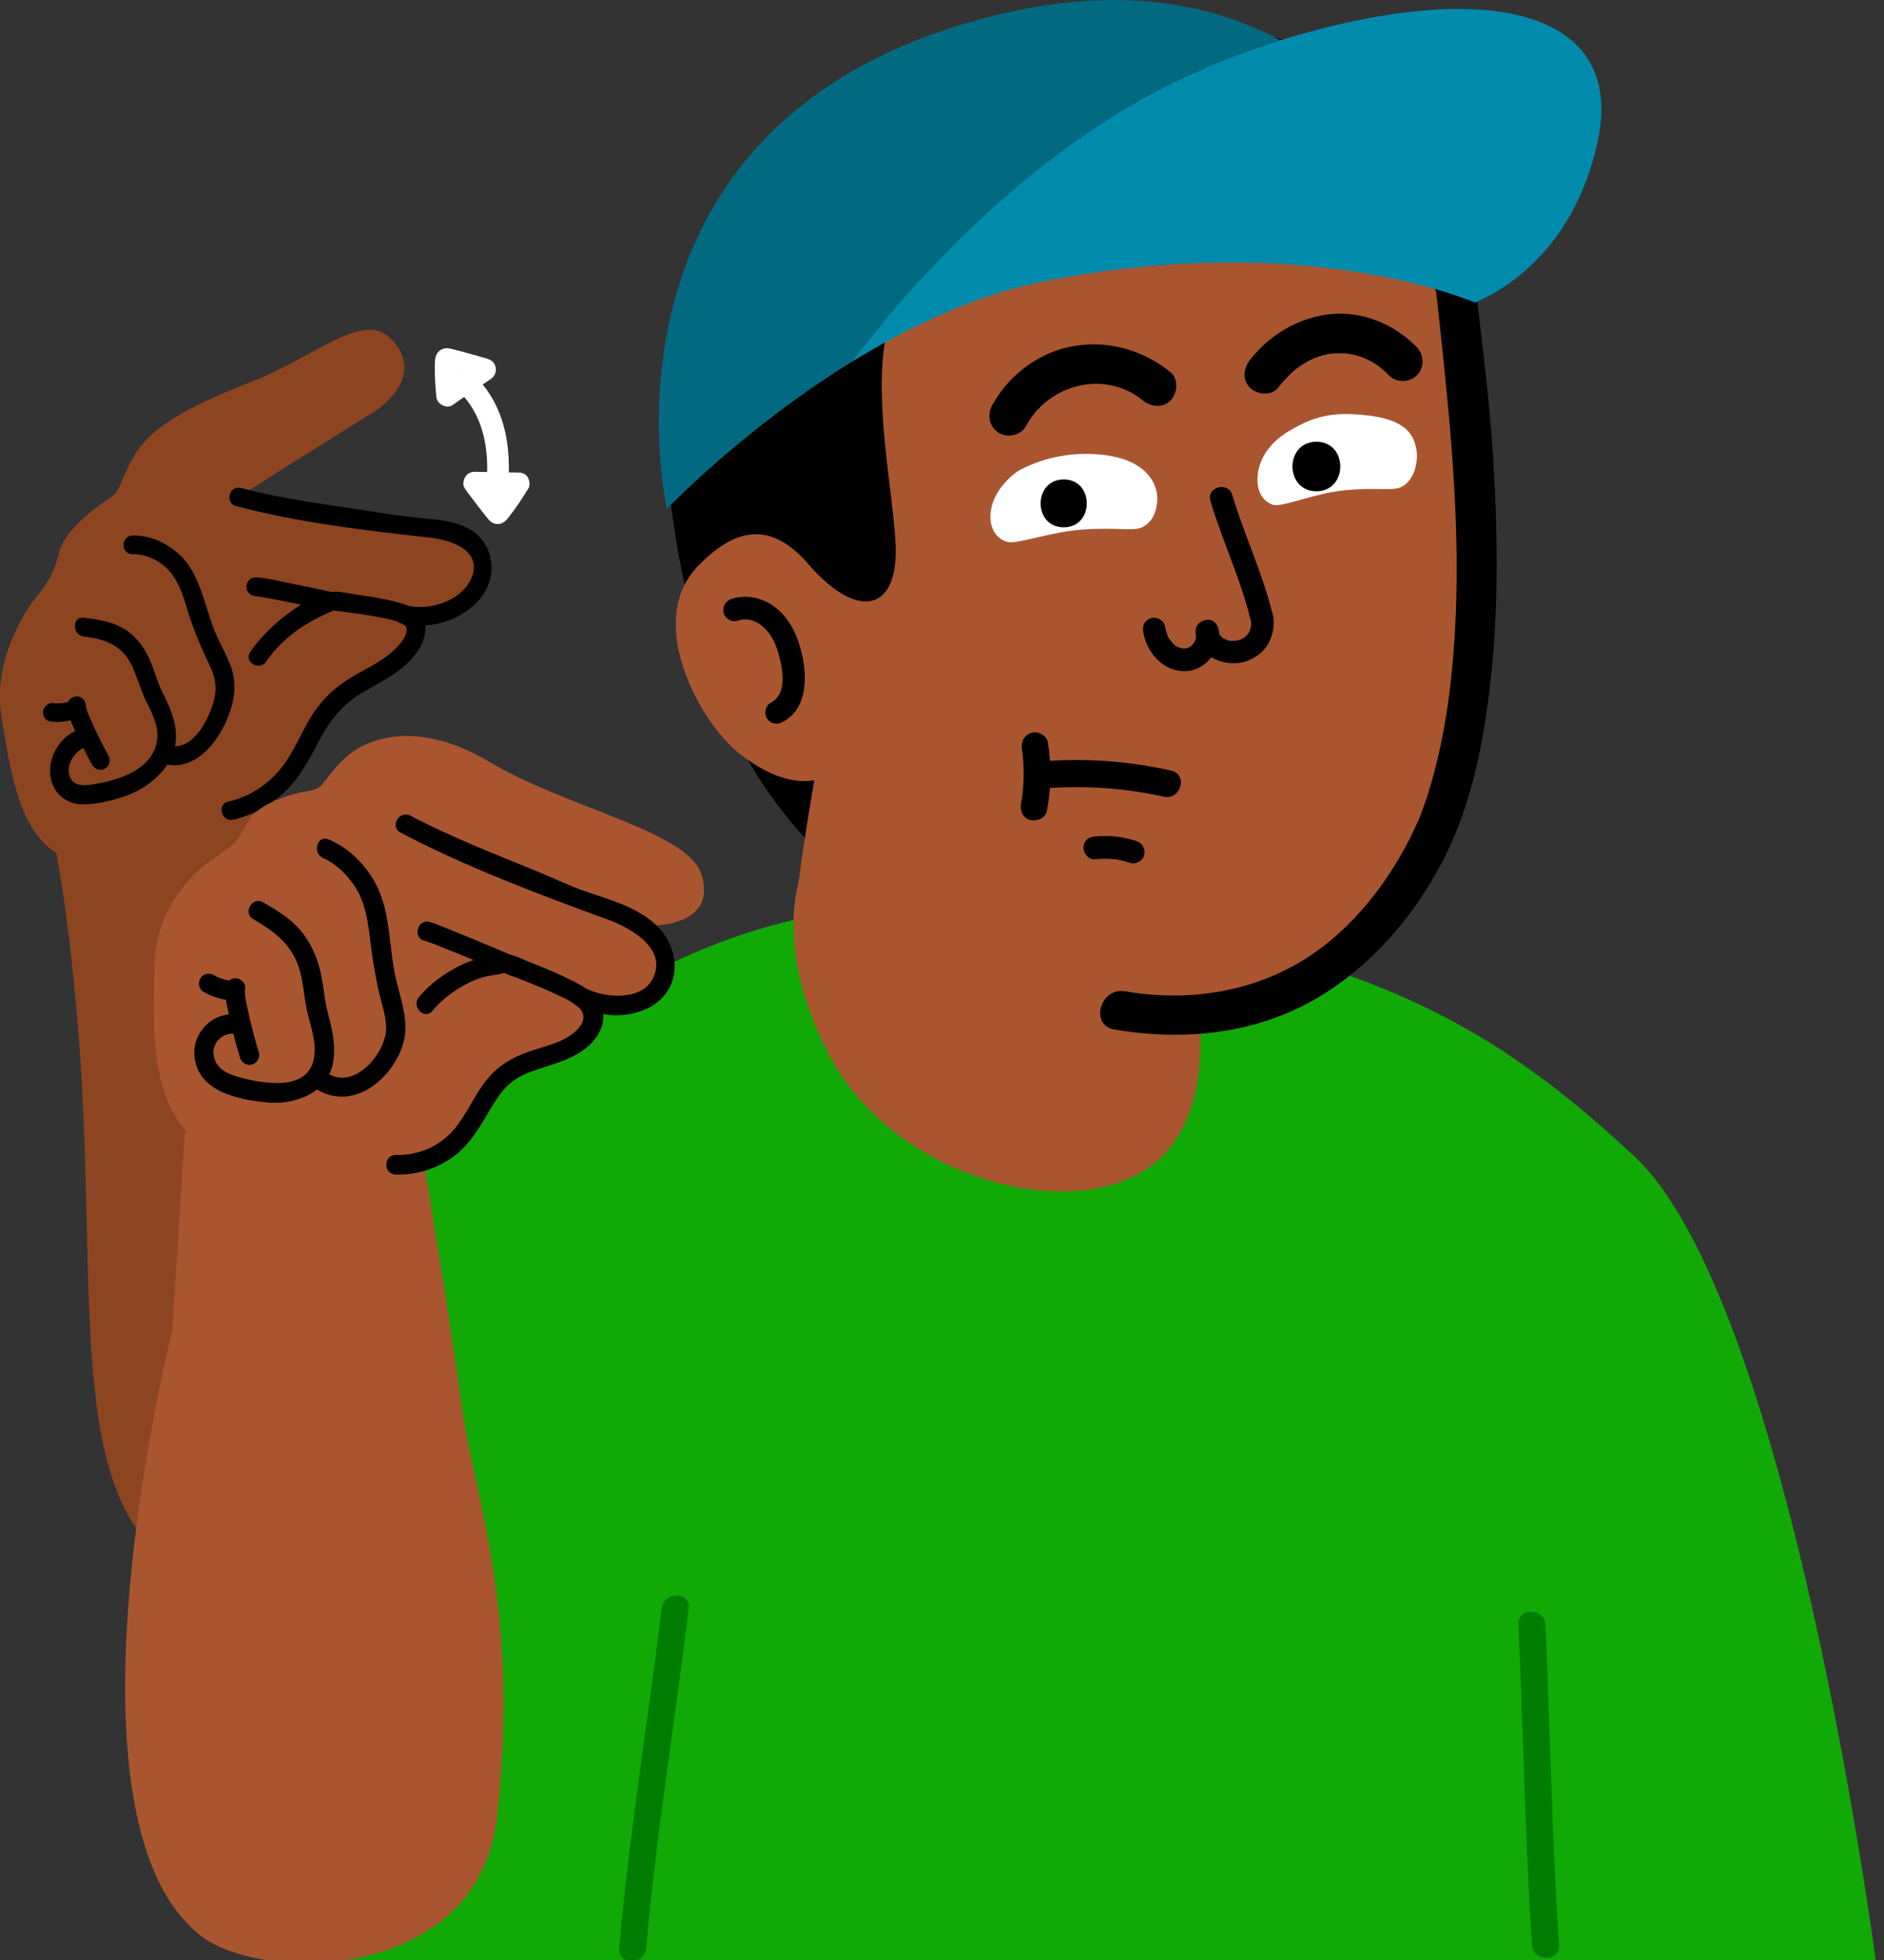 <svg width="150" height="156" viewBox="0 0 150 156" fill="none" xmlns="http://www.w3.org/2000/svg">
<rect x="0" y="0" width="150" height="156" fill="#333333" stroke="none"/>
<g clip-path="url(#clip0_243_1145)">
<path d="M27.65 79.06C25.65 73.22 21.63 62.58 21.63 62.58C21.63 62.58 23.28 60.79 25.15 57.2C27.06 53.54 31.33 53.41 32.91 50.92C34.49 48.42 33.1 48.78 33.1 48.78C33.1 48.78 37.42 50.12 38.4 45.62C39.38 41.12 21.5 41.39 18.98 39.56C18.98 39.56 25.47 35.44 29.82 32.75C30.91 32.08 33.7 29.58 31.14 26.98C28.9 24.69 25.3 28.31 20 30.39C14.8 32.43 11.94 34.05 10.64 36.35C9.34 38.66 9.72 39.05 8.56 39.77C7.4 40.49 5.15 42.29 4.74 43.86C4.33 45.43 3.97 46.2 2.87 47.54C1.77 48.88 -0.55 52.83 0.1 56.93C0.76 61.03 1.45 66.06 4.48 67.88C4.48 67.88 5.53 73.05 6.28 82.68C7.97 104.33 4.58 122.29 16.82 125.94C21.71 127.4 36.73 121.61 35.78 109.1C34.61 93.57 29.65 84.9 27.65 79.06Z" fill="#8C4520"/>
<path d="M4.16 57.44C4.49 57.48 4.82 57.46 5.16 57.42C5.51 57.37 5.85 57.29 6.18 57.17C6.37 57.1 6.52 57.01 6.62 56.83C6.71 56.67 6.75 56.44 6.7 56.26C6.64 56.08 6.53 55.91 6.36 55.82C6.19 55.73 5.97 55.67 5.79 55.74C5.49 55.85 5.19 55.93 4.87 55.98C4.94 55.97 5 55.96 5.07 55.95C4.77 55.99 4.47 55.99 4.17 55.96C3.99 55.94 3.76 56.06 3.64 56.18C3.51 56.31 3.41 56.52 3.42 56.71C3.43 56.9 3.49 57.1 3.64 57.24C3.69 57.28 3.74 57.32 3.79 57.36C3.9 57.4 4.02 57.44 4.16 57.44Z" fill="black"/>
<path d="M5.36 56.17C5.41 57.05 5.84 57.86 6.21 58.65C6.56 59.41 6.95 60.17 7.35 60.9C7.54 61.24 8.04 61.38 8.37 61.17C8.72 60.95 8.84 60.52 8.64 60.15C8.26 59.46 7.9 58.76 7.57 58.05C7.4 57.7 7.25 57.34 7.09 56.98C7.07 56.93 7.07 56.93 7.09 56.98C7.07 56.93 7.05 56.89 7.03 56.84C7 56.76 6.97 56.68 6.94 56.6C6.91 56.52 6.89 56.43 6.87 56.35C6.86 56.3 6.85 56.25 6.84 56.2C6.85 56.27 6.85 56.26 6.84 56.17C6.82 55.78 6.51 55.41 6.1 55.43C5.72 55.44 5.33 55.75 5.36 56.17Z" fill="black"/>
<path d="M6.73 57.95C4.72 58.28 3.36 60.8 4.28 62.64C4.74 63.55 5.64 64.03 6.64 64.02C7.78 64.01 9.07 63.7 10.14 63.3C12.13 62.55 14.05 60.81 14.01 58.52C13.99 57.32 13.49 56.21 12.96 55.16C12.46 54.18 12.24 53.09 11.73 52.11C11.26 51.21 10.54 50.37 9.62 49.9C8.7 49.43 7.68 49.29 6.67 49.17C5.72 49.05 5.73 50.54 6.67 50.66C8.39 50.87 9.76 51.36 10.53 53.04C10.97 54.02 11.24 55.04 11.73 56C12.2 56.93 12.7 58 12.48 59.07C12.03 61.32 9.46 62.07 7.53 62.41C6.65 62.57 5.61 62.61 5.48 61.49C5.37 60.51 6.21 59.53 7.14 59.37C8.07 59.23 7.67 57.8 6.73 57.95Z" fill="black"/>
<path d="M12.88 60.75C15.34 61.53 17.22 59.29 18.07 57.27C18.52 56.21 18.8 55.03 18.6 53.88C18.38 52.61 17.58 51.44 17.1 50.25C16.26 48.18 15.96 45.66 14.23 44.09C13.25 43.2 11.9 42.58 10.56 42.62C9.6 42.65 9.6 44.14 10.56 44.11C11.45 44.08 12.36 44.46 13.04 45.02C14.47 46.19 14.72 48.14 15.33 49.78C15.67 50.7 16.05 51.61 16.48 52.5C16.94 53.46 17.3 54.27 17.11 55.35C16.82 57 15.4 59.98 13.27 59.31C12.36 59.02 11.97 60.46 12.88 60.75Z" fill="black"/>
<path d="M21.2 52.65C22.46 50.79 24.37 49.5 26.42 48.66C26.51 48.62 26.61 48.59 26.7 48.57C26.44 48.62 26.5 48.59 26.62 48.6C26.87 48.63 27.13 48.66 27.38 48.69C28.25 48.8 29.12 48.93 29.99 49.09C30.69 49.22 31.49 49.34 32.11 49.7C32.22 49.77 32.31 49.81 32.34 49.92C32.53 50.54 31.87 51.25 31.47 51.65C30.39 52.71 28.96 53.28 27.7 54.08C26.46 54.86 25.48 55.87 24.72 57.12C23.9 58.48 23.32 60.01 22.3 61.24C21.24 62.52 19.8 63.44 18.17 63.8C17.24 64.01 17.63 65.45 18.57 65.24C20.13 64.89 21.56 64.08 22.72 62.98C23.96 61.79 24.7 60.28 25.5 58.78C26.38 57.13 27.42 55.94 29.06 55C30.52 54.17 32.07 53.41 33.11 52.03C33.81 51.1 34.29 49.7 33.32 48.77C33.25 48.7 32.94 48.47 33.15 48.62C33 48.5 32.87 48.41 32.7 48.32C32.29 48.1 31.82 47.98 31.38 47.87C30.34 47.61 29.27 47.45 28.21 47.3C27.63 47.22 26.92 47.02 26.33 47.12C24.98 47.35 23.55 48.34 22.52 49.16C21.55 49.94 20.63 50.85 19.93 51.89C19.37 52.69 20.66 53.44 21.2 52.65Z" fill="black"/>
<path d="M18.79 40.28C23.83 41.61 29.12 42.22 34.29 42.8C35.98 42.99 38.52 43.86 37.49 46.1C36.69 47.85 34.19 48.61 32.43 48.21C31.5 48 31.1 49.43 32.03 49.65C34.27 50.16 36.9 49.36 38.33 47.52C39.68 45.78 39.32 43.14 37.3 42.07C36.23 41.5 34.99 41.37 33.8 41.26C32.51 41.14 31.26 40.98 29.99 40.77C26.37 40.19 22.72 39.78 19.18 38.84C18.26 38.6 17.86 40.04 18.79 40.28Z" fill="black"/>
<path d="M20.36 47.45C20.4 47.45 20.46 47.47 20.5 47.46C20.33 47.49 20.32 47.43 20.43 47.45C20.47 47.46 20.51 47.46 20.55 47.47C20.75 47.5 20.95 47.54 21.14 47.57C21.71 47.67 22.29 47.79 22.86 47.9C23.9 48.11 24.95 48.32 25.99 48.56C26.38 48.65 26.8 48.44 26.91 48.04C27.01 47.66 26.78 47.21 26.39 47.12C25.33 46.88 24.26 46.66 23.2 46.45C22.27 46.27 21.31 46 20.36 45.95C19.96 45.93 19.62 46.31 19.62 46.69C19.62 47.13 19.96 47.43 20.36 47.45Z" fill="black"/>
<path d="M13.92 145.88C17.02 133.17 21.9 107.23 28.39 98.98C28.39 98.98 46.08 69.99 76.81 72.12C107.54 74.25 118.82 81.56 130.07 91.98C142.52 103.51 149.37 156.25 149.37 156.25H115H25.27C22.31 156.24 13.13 149.13 13.92 145.88Z" fill="#11A906"/>
<path d="M95.11 78.33C95.11 78.33 97.6 89.15 91.05 93.2C84.5 97.26 71.13 93.61 66.03 84.01C61.58 75.63 63.67 69.95 63.67 69.95L95.11 78.33Z" fill="#A95630"/>
<path d="M74.79 26.14C74.79 26.14 115 31.01 116.89 24.19C118.28 19.16 114.27 -5.15 75.8 3.19C63.35 5.89 53.45 16.32 52.98 30.88C52.66 40.99 55.31 54.35 60.73 62.4C66.85 71.49 70.88 70.53 70.88 70.53L74.79 26.14Z" fill="black"/>
<path d="M63.21 73.46C63.57 69.32 64.83 62.11 64.83 62.11C63.88 62.25 61.86 62.34 58.85 59.96C55.72 57.49 51.25 49.41 55.64 44.98C58.23 42.37 61.11 41.11 64.4 44.94C68.12 49.26 71.51 48.85 71.31 43.41C71.11 37.96 67.95 25.21 73.3 22.31C78.65 19.41 84.03 22.12 94.14 20.93C98.55 20.41 101.65 19.33 105.31 18.14C109.48 16.78 114.31 20.86 115.41 26.19C116.01 29.12 117.31 51.91 116.72 57.05C116.18 61.72 111.73 79.61 93.76 79.55C84.59 79.51 63.21 73.46 63.21 73.46Z" fill="#A95630"/>
<path d="M113.98 19.75C115.04 30.14 116.48 40.41 115.8 50.89C115.59 54.07 115.21 57.24 114.47 60.35C114.16 61.67 113.79 62.98 113.33 64.25C113.25 64.47 113.16 64.69 113.08 64.92C112.96 65.23 113.04 65.03 113.02 65.08C112.95 65.25 112.87 65.43 112.79 65.6C111.26 68.97 109.11 72.07 106.33 74.52C101.69 78.61 95.6 79.93 89.57 78.9C87.59 78.56 86.73 81.6 88.73 81.94C94.7 82.96 100.82 82.2 105.93 78.77C109.63 76.29 112.58 72.79 114.68 68.88C116.9 64.74 117.92 60.15 118.52 55.52C119.39 48.78 119.27 41.93 118.79 35.16C118.42 30 117.67 24.89 117.15 19.75C116.93 17.75 113.78 17.73 113.98 19.75Z" fill="black"/>
<path d="M101.76 30.86C102.07 30.46 102.4 30.09 102.77 29.74C103.15 29.39 103.3 29.27 103.75 28.98C103.94 28.86 104.14 28.75 104.34 28.65C104.44 28.6 104.54 28.55 104.65 28.5C104.47 28.58 104.79 28.45 104.82 28.44C105.03 28.37 105.24 28.3 105.46 28.25C105.57 28.22 105.68 28.2 105.79 28.18C105.83 28.17 106.18 28.12 105.95 28.15C107.74 27.94 109.32 28.56 110.58 29.87C111.17 30.48 112.21 30.47 112.81 29.87C113.42 29.26 113.4 28.25 112.81 27.64C111.06 25.83 108.49 24.74 105.95 25C103.4 25.27 101.1 26.62 99.53 28.64C99.01 29.31 98.87 30.21 99.53 30.87C100.07 31.41 101.24 31.54 101.76 30.86Z" fill="black"/>
<path d="M91.02 50.3C91.29 51.88 92.49 53.33 94.17 53.42C95.87 53.51 97.22 51.87 97.05 50.23C97 49.76 96.67 49.31 96.15 49.33C95.7 49.35 95.2 49.73 95.25 50.23C95.26 50.36 95.26 50.49 95.26 50.62C95.26 50.82 95.3 50.46 95.26 50.64C95.24 50.71 95.23 50.79 95.2 50.86C95.19 50.89 95.12 51.1 95.17 50.96C95.22 50.83 95.13 51.03 95.12 51.05C95.09 51.11 95.06 51.16 95.02 51.21C95 51.24 94.99 51.26 94.97 51.29C95.04 51.2 95.06 51.18 95.01 51.23C94.97 51.27 94.93 51.32 94.88 51.37C94.86 51.39 94.84 51.41 94.81 51.43C94.74 51.49 94.75 51.48 94.85 51.4C94.85 51.43 94.72 51.49 94.7 51.5C94.68 51.51 94.66 51.52 94.64 51.53C94.55 51.57 94.56 51.57 94.68 51.52C94.63 51.56 94.38 51.63 94.31 51.62C94.35 51.61 94.38 51.61 94.42 51.6C94.38 51.6 94.33 51.61 94.29 51.61C94.25 51.61 94.12 51.63 94.1 51.6C94.22 51.62 94.25 51.62 94.18 51.61C94.15 51.6 94.12 51.6 94.08 51.59C94.02 51.58 93.95 51.56 93.89 51.54C93.86 51.53 93.83 51.52 93.8 51.51C93.74 51.49 93.76 51.5 93.86 51.54C93.86 51.54 93.69 51.45 93.68 51.45C93.67 51.44 93.51 51.34 93.51 51.34C93.6 51.41 93.62 51.43 93.57 51.38C93.55 51.36 93.52 51.34 93.5 51.32C93.4 51.23 93.32 51.14 93.24 51.04C93.11 50.89 93.32 51.17 93.22 51.02C93.19 50.96 93.15 50.91 93.11 50.86C93.05 50.76 92.94 50.62 92.93 50.51C92.98 50.62 92.98 50.63 92.94 50.54C92.93 50.51 92.92 50.48 92.91 50.45C92.89 50.39 92.87 50.32 92.85 50.26C92.81 50.12 92.78 49.98 92.75 49.83C92.67 49.36 92.07 49.06 91.64 49.2C91.14 49.35 90.93 49.8 91.02 50.3Z" fill="black"/>
<path d="M95.2 50.51C95.47 52.35 97.67 53.19 99.28 52.61C100.06 52.33 100.74 51.78 101.09 51.01C101.43 50.25 101.55 49.35 101.22 48.57C101.13 48.34 101.03 48.16 100.81 48.03C100.62 47.92 100.33 47.87 100.12 47.94C99.7 48.08 99.3 48.58 99.49 49.05C99.54 49.18 99.57 49.31 99.61 49.44C99.62 49.51 99.62 49.48 99.6 49.36C99.6 49.4 99.61 49.44 99.61 49.49C99.61 49.55 99.61 49.62 99.61 49.68C99.61 49.73 99.62 49.84 99.6 49.87C99.62 49.75 99.62 49.72 99.61 49.79C99.6 49.82 99.6 49.85 99.59 49.88C99.57 49.96 99.54 50.19 99.48 50.24C99.53 50.12 99.54 50.11 99.5 50.2C99.49 50.23 99.47 50.26 99.46 50.28C99.43 50.33 99.4 50.39 99.37 50.44C99.25 50.63 99.47 50.35 99.35 50.48C99.31 50.53 99.26 50.58 99.22 50.62C99.21 50.63 99.08 50.76 99.07 50.75C99.16 50.68 99.17 50.67 99.12 50.71C99.09 50.73 99.07 50.75 99.04 50.76C98.98 50.79 98.93 50.83 98.87 50.86C98.83 50.88 98.79 50.9 98.75 50.92C98.86 50.88 98.88 50.87 98.82 50.89C98.68 50.93 98.55 50.97 98.42 51C98.24 51.04 98.6 51 98.4 51C98.34 51 98.27 51.01 98.21 51.01C98.15 51.01 98.08 51.01 98.02 51C97.98 51 97.93 50.99 97.89 50.99C97.92 50.99 97.96 51 97.99 51C97.88 51.03 97.66 50.92 97.56 50.89C97.5 50.87 97.52 50.88 97.61 50.92C97.58 50.91 97.55 50.89 97.52 50.87C97.47 50.84 97.34 50.8 97.31 50.74C97.33 50.76 97.36 50.78 97.38 50.8C97.35 50.77 97.31 50.74 97.28 50.71C97.27 50.7 97.14 50.57 97.14 50.57C97.2 50.66 97.22 50.67 97.18 50.62C97.16 50.59 97.14 50.56 97.12 50.54C97.1 50.51 97.02 50.41 97.02 50.36C97.06 50.47 97.07 50.48 97.03 50.39C97.01 50.34 97 50.32 97 50.3C96.97 50.21 96.96 50.12 96.94 50.03C96.87 49.56 96.26 49.26 95.83 49.4C95.32 49.56 95.13 50 95.2 50.51Z" fill="black"/>
<path d="M101.28 48.71C100.48 45.52 99.05 42.54 98.11 39.39C97.78 38.28 96.04 38.75 96.37 39.87C97.31 43.01 98.73 46 99.54 49.19C99.83 50.31 101.57 49.84 101.28 48.71Z" fill="black"/>
<path d="M100.18 37.5C100.52 35.63 102.11 34.61 102.66 34.29C103.87 33.59 105.22 32.87 107.54 32.96C112 33.13 112.51 34.6 112.75 35.67C112.95 36.55 112.7 38.28 111.48 38.8C110.82 39.08 109.58 38.78 107.08 39.02C104.71 39.25 102.15 40.36 101.41 40.19C100.68 40.02 99.88 39.17 100.18 37.5Z" fill="white"/>
<path d="M104.81 39.1C107.34 39.1 107.35 35.16 104.81 35.16C102.27 35.16 102.27 39.1 104.81 39.1Z" fill="black"/>
<path d="M78.9 40.6C79.16 38.9 80.73 37.64 81.3 37.35C82.55 36.72 84.41 36.06 86.85 36.13C90.85 36.26 91.87 38.1 92.08 39.11C92.26 39.95 92.07 41.55 90.8 42.02C90.12 42.27 88.8 41.96 86.18 42.15C83.69 42.32 81.02 43.32 80.24 43.14C79.47 42.96 78.66 42.16 78.9 40.6Z" fill="white"/>
<path d="M84.69 41.97C87.14 41.97 87.14 38.16 84.69 38.16C82.24 38.17 82.24 41.97 84.69 41.97Z" fill="black"/>
<path d="M95.5 5.6C97.69 4.65 99.86 3.85 101.96 3.21C96.16 0.09 88.4 -1.27 78.14 1.5C46.13 10.12 53.1 40.5 53.1 40.5C53.1 40.5 59.2 34.1 67.82 28.8C73.01 21.99 82.76 11.13 95.5 5.6Z" fill="#016A81"/>
<path d="M101.96 3.2C99.86 3.85 97.7 4.64 95.5 5.6C82.75 11.13 73.01 21.99 67.81 28.8C72.4 25.98 77.7 23.46 83.18 22.38C102.6 18.54 115.34 23.22 117.44 24.08C117.52 24.05 117.6 24.01 117.69 23.97C120.56 22.69 125.49 19.18 127.2 11.27C129.47 0.83 118.5 -1.88 101.96 3.2Z" fill="#008BAD"/>
<path d="M58.72 49.41C60.19 48.91 61.39 50.26 61.83 51.55C62.25 52.78 62.85 55.17 61.37 55.93C60.94 56.15 60.81 56.76 61.05 57.16C61.31 57.6 61.85 57.71 62.28 57.48C64.61 56.28 64.27 53.01 63.52 50.94C63.11 49.82 62.47 48.81 61.45 48.15C60.52 47.54 59.31 47.31 58.24 47.67C57.78 47.83 57.48 48.29 57.61 48.78C57.73 49.23 58.25 49.57 58.72 49.41Z" fill="black"/>
<path d="M93.2 29.63C90.92 27.79 88.03 27 85.14 27.61C82.54 28.16 80.22 29.97 78.97 32.3C78.57 33.05 78.78 34.02 79.54 34.46C80.26 34.88 81.29 34.65 81.7 33.89C83.49 30.57 87.96 29.41 90.98 31.86C91.64 32.4 92.56 32.51 93.21 31.86C93.75 31.31 93.86 30.17 93.2 29.63Z" fill="black"/>
<path d="M120.89 129.32C121.29 137.81 121.42 146.32 121.97 154.8C122.06 156.18 124.21 156.19 124.12 154.8C123.56 146.32 123.43 137.81 123.04 129.32C122.97 127.94 120.82 127.93 120.89 129.32Z" fill="#027D01"/>
<path d="M52.68 128.01C51.59 137.03 50.08 146 49.3 155.06C49.18 156.44 51.33 156.43 51.45 155.06C52.23 146 53.75 137.03 54.83 128.01C55 126.64 52.84 126.65 52.68 128.01Z" fill="#027D01"/>
<path d="M81.37 59.65C81.38 59.74 81.4 59.84 81.41 59.93C81.38 59.67 81.42 60.01 81.42 60.06C81.44 60.25 81.46 60.43 81.47 60.62C81.5 61.01 81.51 61.4 81.5 61.8C81.49 62.18 81.47 62.55 81.44 62.93C81.43 63.02 81.42 63.12 81.41 63.21C81.4 63.29 81.38 63.49 81.4 63.3C81.38 63.52 81.33 63.74 81.29 63.95C81.19 64.5 81.44 65.14 82.04 65.27C82.57 65.39 83.25 65.11 83.36 64.52C83.7 62.71 83.72 60.9 83.43 59.08C83.34 58.52 82.62 58.16 82.11 58.33C81.52 58.52 81.28 59.05 81.37 59.65Z" fill="black"/>
<path d="M82.81 62.78C86.11 62.49 89.43 62.69 92.67 63.41C94.02 63.71 94.6 61.64 93.24 61.33C89.82 60.57 86.3 60.31 82.81 60.62C82.23 60.67 81.73 61.08 81.73 61.7C81.74 62.24 82.23 62.83 82.81 62.78Z" fill="black"/>
<path d="M87.16 68.39C87.75 68.33 88.35 68.34 88.94 68.41C88.86 68.4 88.78 68.39 88.7 68.38C89.14 68.44 89.57 68.54 89.99 68.68C90.44 68.83 90.99 68.51 91.1 68.05C91.21 67.55 90.95 67.1 90.47 66.94C89.41 66.59 88.26 66.46 87.16 66.58C86.91 66.61 86.7 66.66 86.52 66.84C86.36 67 86.25 67.25 86.26 67.48C86.28 67.93 86.66 68.44 87.16 68.39Z" fill="black"/>
<path d="M36.79 112.07C35.85 105.16 33.73 92.38 33.73 92.38C33.73 92.38 36.18 91.66 38.47 88.49C41.74 83.98 44.23 84.51 46.38 82.68C48.53 80.85 46.77 79.8 46.77 79.8C46.77 79.8 48.96 80.5 50.73 79.77C52.26 79.13 54.39 75.75 51.74 73.68C51.74 73.68 57.23 73.81 55.83 69.55C54.72 66.15 45.01 64.26 38.98 60.65C33.35 57.28 29.2 58.64 27.39 60.41C25.57 62.17 25.9 62.76 24.54 62.96C23.19 63.16 20.48 63.98 19.74 65.4C19 66.82 18.47 67.45 17.06 68.31C15.64 69.17 12.43 72.15 12.31 76.67C12.19 81.18 11.92 86.66 14.74 89.92L13.71 105.93C13.71 105.93 3.92 144.69 16 154.08C20.83 157.84 38.11 157.84 39.58 144.57C41.43 128.08 37.73 118.98 36.79 112.07Z" fill="#A95630"/>
<path d="M16.22 78.95C16.94 79.36 17.74 79.59 18.56 79.64C18.75 79.65 18.98 79.54 19.11 79.41C19.24 79.28 19.35 79.05 19.34 78.86C19.33 78.66 19.26 78.45 19.11 78.31C18.95 78.17 18.77 78.1 18.56 78.08C18.46 78.07 18.35 78.06 18.25 78.05C18.32 78.06 18.39 78.07 18.46 78.08C18.07 78.03 17.69 77.92 17.32 77.77C17.38 77.8 17.44 77.82 17.51 77.85C17.34 77.78 17.17 77.7 17.01 77.6C16.83 77.5 16.61 77.47 16.41 77.52C16.23 77.57 16.03 77.71 15.95 77.88C15.74 78.25 15.84 78.73 16.22 78.95Z" fill="black"/>
<path d="M17.97 78.64C17.91 79.15 18 79.67 18.1 80.17C18.19 80.61 18.29 81.05 18.39 81.49C18.6 82.4 18.84 83.3 19.11 84.19C19.23 84.59 19.66 84.85 20.07 84.73C20.47 84.62 20.73 84.18 20.61 83.77C20.35 82.91 20.12 82.04 19.91 81.17C19.81 80.73 19.71 80.29 19.62 79.86C19.53 79.45 19.47 79.07 19.52 78.64C19.57 78.22 19.13 77.86 18.74 77.86C18.28 77.86 18.02 78.22 17.97 78.64Z" fill="black"/>
<path d="M19.32 80.83C17.14 80.24 15.12 82.16 15.52 84.36C15.98 86.92 18.97 87.5 21.15 87.74C23.39 87.98 26.07 87.06 26.52 84.57C26.76 83.25 26.45 81.93 26.11 80.65C25.77 79.36 25.75 78 25.35 76.73C25.01 75.64 24.47 74.6 23.67 73.77C22.9 72.96 21.91 72.38 20.95 71.82C20.08 71.32 19.3 72.66 20.16 73.16C21.79 74.1 23.14 75.09 23.77 76.93C24.19 78.14 24.18 79.45 24.5 80.69C24.79 81.83 25.22 83.08 24.99 84.27C24.47 86.94 20.83 86.22 19.03 85.73C18.05 85.47 17.08 85 17 83.86C16.93 82.83 17.92 82.06 18.89 82.33C19.88 82.59 20.29 81.09 19.32 80.83Z" fill="black"/>
<path d="M24.74 86.37C26.93 88.11 29.48 87.19 31.05 85.11C31.8 84.12 32.31 82.91 32.28 81.65C32.24 80.2 31.66 78.74 31.4 77.31C30.93 74.78 31.05 72.07 29.62 69.83C28.79 68.53 27.59 67.4 26.16 66.81C25.23 66.43 24.83 67.93 25.75 68.31C26.67 68.69 27.52 69.53 28.1 70.33C29.25 71.94 29.32 73.75 29.58 75.64C29.73 76.74 29.92 77.84 30.16 78.93C30.4 80.02 30.9 81.21 30.69 82.34C30.33 84.31 27.89 86.88 25.86 85.27C25.06 84.65 23.95 85.75 24.74 86.37Z" fill="black"/>
<path d="M34.44 80.45C34.93 79.84 35.55 79.32 36.19 78.88C36.86 78.43 37.58 78.05 38.35 77.81C38.93 77.63 39.54 77.61 40.11 77.45C40.29 77.4 40.21 77.47 40.07 77.42C40.13 77.44 40.2 77.46 40.25 77.49C40.51 77.61 40.8 77.7 41.08 77.8C41.94 78.13 42.8 78.47 43.64 78.85C44.4 79.19 45.25 79.53 45.92 80.05C46.64 80.6 46.61 81.28 45.95 81.96C44.93 83 43.37 83.25 42.05 83.72C40.69 84.2 39.56 84.89 38.67 86.04C37.72 87.26 37.14 88.73 36.14 89.9C34.98 91.26 33.29 91.97 31.51 91.93C30.51 91.91 30.51 93.46 31.51 93.49C33.26 93.53 34.97 92.97 36.34 91.87C37.61 90.85 38.34 89.43 39.17 88.07C39.58 87.4 40.02 86.73 40.62 86.22C41.29 85.64 42.13 85.33 42.96 85.06C44.55 84.55 46.27 84.08 47.36 82.71C48.2 81.66 48.31 80.34 47.39 79.31C46.88 78.73 46.17 78.36 45.49 78.02C44.43 77.49 43.33 77.03 42.22 76.6C41.67 76.38 41.06 76.06 40.47 75.94C40.05 75.85 39.56 75.97 39.14 76.04C38.1 76.22 37.09 76.57 36.17 77.09C35.14 77.66 34.09 78.44 33.35 79.37C32.72 80.12 33.82 81.23 34.44 80.45Z" fill="black"/>
<path d="M31.89 66.27C37.16 69.03 42.83 71.16 48.41 73.2C50.14 73.83 53.11 75.45 52.02 77.8C51.16 79.67 48.26 79.45 46.74 78.72C45.84 78.28 45.05 79.62 45.95 80.06C47.65 80.89 49.69 81.1 51.44 80.31C53.14 79.55 54.02 77.89 53.62 76.05C53.16 73.93 51.41 72.75 49.52 71.97C48.54 71.57 47.53 71.27 46.53 70.92C45.29 70.48 44.09 69.9 42.88 69.4C39.44 67.99 35.96 66.65 32.67 64.92C31.79 64.46 31 65.8 31.89 66.27Z" fill="black"/>
<path d="M33.79 74.87C34.14 74.96 34.47 75.11 34.81 75.24C35.42 75.48 36.02 75.72 36.63 75.97C37.28 76.24 37.94 76.51 38.59 76.78C38.65 76.81 38.71 76.83 38.77 76.86C38.85 76.89 38.85 76.89 38.76 76.86C38.8 76.88 38.84 76.89 38.87 76.91C38.99 76.96 39.12 77.02 39.24 77.07C39.45 77.16 39.65 77.25 39.86 77.34C40.24 77.51 40.7 77.45 40.92 77.06C41.11 76.73 41.03 76.17 40.64 76C39.47 75.48 38.28 75 37.1 74.51C36.49 74.26 35.88 74.01 35.27 73.77C34.92 73.63 34.56 73.47 34.2 73.38C33.24 73.12 32.82 74.62 33.79 74.87Z" fill="black"/>
<path d="M36.32 30.95C38.7 33.05 39.08 36.37 38.62 39.35C38.55 39.82 38.74 40.29 39.23 40.43C39.65 40.54 40.24 40.29 40.31 39.82C40.86 36.25 40.43 32.24 37.56 29.71C36.71 28.97 35.47 30.21 36.32 30.95Z" fill="white"/>
<path d="M36.47 31.47C36.38 30.55 36.32 29.6 36.38 28.68C36.37 28.76 36.36 28.84 36.35 28.91C36.33 28.95 36.31 28.99 36.29 29.03C36.19 29.13 36.08 29.24 35.98 29.34C35.91 29.37 35.84 29.4 35.77 29.43C35.69 29.44 35.61 29.45 35.54 29.46C35.55 29.46 35.55 29.46 35.56 29.46C35.48 29.45 35.4 29.44 35.33 29.43C35.7 29.48 36.08 29.61 36.44 29.71C36.96 29.85 37.47 29.99 37.98 30.14C38.07 30.17 38.16 30.19 38.25 30.22C38.28 30.23 38.3 30.24 38.33 30.25C38.34 30.25 38.35 30.26 38.36 30.26C38.17 30.21 37.95 30.05 37.86 29.87C37.96 29.47 38.07 29.07 38.17 28.67C37.39 29.19 36.62 29.71 35.85 30.24C35.62 30.4 35.39 30.56 35.16 30.72C34.97 30.86 34.82 31.01 34.76 31.24C34.7 31.45 34.73 31.73 34.85 31.92C35.09 32.29 35.65 32.52 36.05 32.23C36.94 31.59 37.85 30.99 38.76 30.38C38.86 30.31 38.96 30.25 39.06 30.18C39.47 29.9 39.6 29.43 39.37 28.98C39.19 28.62 38.73 28.53 38.38 28.43C38 28.32 37.62 28.21 37.24 28.11C36.88 28.01 36.52 27.91 36.15 27.82C36.05 27.79 35.94 27.77 35.84 27.75C35.75 27.73 35.65 27.71 35.55 27.71C35.06 27.73 34.72 28.08 34.65 28.56C34.59 29.04 34.62 29.55 34.63 30.04C34.65 30.52 34.68 31 34.73 31.47C34.75 31.71 34.81 31.91 34.99 32.09C35.14 32.24 35.39 32.36 35.61 32.35C36.03 32.33 36.52 31.96 36.47 31.47Z" fill="white"/>
<path d="M40.53 38.04C40.29 38.44 40.04 38.84 39.77 39.23C39.64 39.42 39.51 39.61 39.37 39.79C39.31 39.88 39.24 39.96 39.17 40.05C39.04 40.23 39.29 39.91 39.15 40.08C39.14 40.1 39.12 40.11 39.11 40.13C39.05 40.2 39.07 40.18 39.18 40.08C39.33 40.04 39.48 40 39.62 39.96C39.77 40 39.92 40.04 40.06 40.08C40.25 40.17 40.27 40.27 40.2 40.18C40.18 40.15 40.15 40.12 40.13 40.1C40.06 40.01 39.99 39.93 39.92 39.84C39.82 39.71 39.72 39.59 39.62 39.46C39.6 39.43 39.58 39.41 39.56 39.38C39.44 39.22 39.68 39.53 39.59 39.42C39.53 39.35 39.48 39.27 39.42 39.2C39.22 38.93 39.01 38.67 38.82 38.4C38.75 38.31 38.69 38.22 38.62 38.13C38.6 38.1 38.58 38.07 38.56 38.04C38.55 38.03 38.55 38.02 38.54 38.01C38.58 38.06 38.66 38.34 38.65 38.43C38.36 38.72 38.07 39.01 37.77 39.31C38.94 39.33 40.11 39.35 41.28 39.37C41.74 39.37 42.18 38.96 42.16 38.49C42.14 38.01 41.77 37.62 41.28 37.61C40.11 37.6 38.94 37.58 37.77 37.55C37.56 37.55 37.3 37.65 37.15 37.81C36.98 37.99 36.93 38.19 36.89 38.43C36.85 38.75 37.14 39.07 37.31 39.3C37.55 39.62 37.79 39.93 38.03 40.25C38.29 40.58 38.54 40.92 38.81 41.24C38.87 41.31 38.92 41.38 38.98 41.44C39.15 41.61 39.38 41.71 39.62 41.71C39.98 41.71 40.24 41.5 40.45 41.23C41.03 40.49 41.56 39.72 42.04 38.91C42.27 38.51 42.14 37.93 41.73 37.71C41.3 37.51 40.78 37.62 40.53 38.04Z" fill="white"/>
</g>
<defs>
<clipPath id="clip0_243_1145">
<rect width="149.38" height="156.24" fill="white"/>
</clipPath>
</defs>
</svg>
